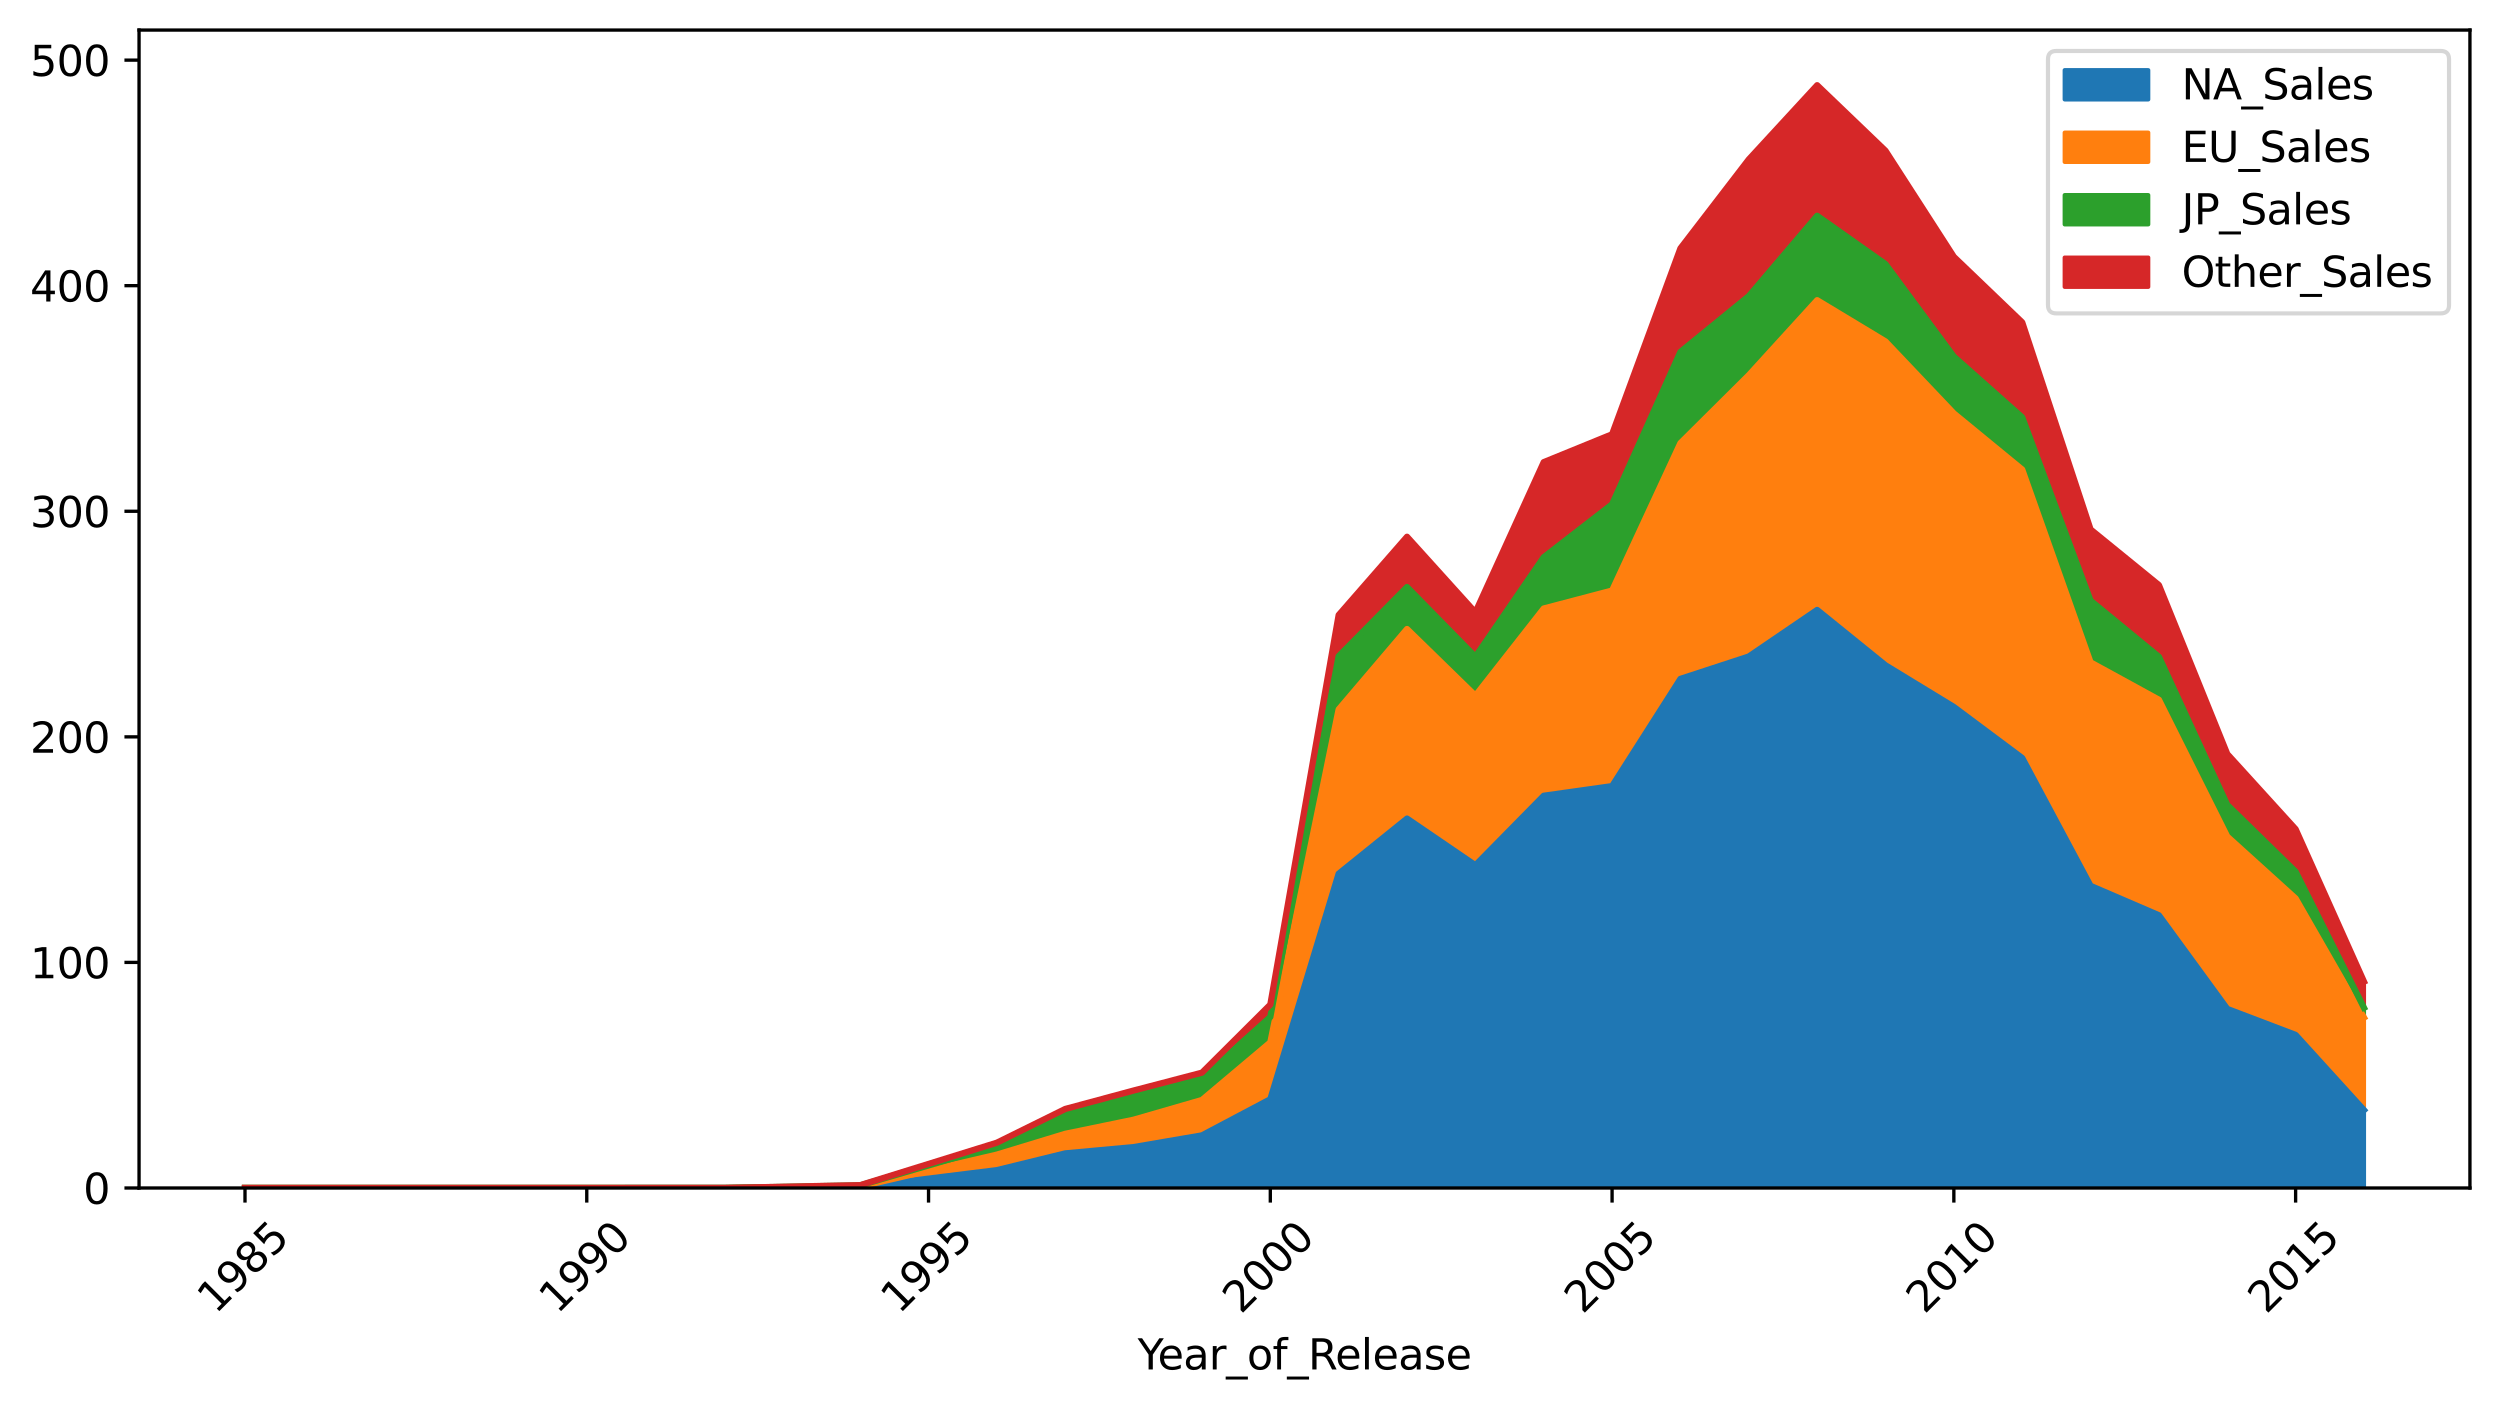 <?xml version="1.0" encoding="utf-8" standalone="no"?>
<!DOCTYPE svg PUBLIC "-//W3C//DTD SVG 1.1//EN"
  "http://www.w3.org/Graphics/SVG/1.1/DTD/svg11.dtd">
<svg xmlns:xlink="http://www.w3.org/1999/xlink" width="598.487pt" height="337.396pt" viewBox="0 0 598.487 337.396" xmlns="http://www.w3.org/2000/svg" version="1.1">
 <defs>
  <style type="text/css">*{stroke-linejoin: round; stroke-linecap: butt}</style>
 </defs>
 <g id="figure_1">
  <g id="patch_1">
   <path d="M 0 337.396 
L 598.487 337.396 
L 598.487 0 
L 0 0 
z
" style="fill: #ffffff"/>
  </g>
  <g id="axes_1">
   <g id="patch_2">
    <path d="M 33.288 284.4 
L 591.288 284.4 
L 591.288 7.2 
L 33.288 7.2 
z
" style="fill: #ffffff"/>
   </g>
   <g id="PolyCollection_1">
    <defs>
     <path id="m4ce5c8c332" d="M 58.651 -52.996 
L 58.651 -52.996 
L 107.742 -52.996 
L 173.197 -52.996 
L 205.924 -52.996 
L 238.651 -52.996 
L 255.015 -52.996 
L 271.378 -52.996 
L 287.742 -52.996 
L 304.106 -52.996 
L 320.469 -52.996 
L 336.833 -52.996 
L 353.197 -52.996 
L 369.56 -52.996 
L 385.924 -52.996 
L 402.288 -52.996 
L 418.651 -52.996 
L 435.015 -52.996 
L 451.378 -52.996 
L 467.742 -52.996 
L 484.106 -52.996 
L 500.469 -52.996 
L 516.833 -52.996 
L 533.197 -52.996 
L 549.56 -52.996 
L 565.924 -52.996 
L 565.924 -71.637 
L 565.924 -71.637 
L 549.56 -89.636 
L 533.197 -95.862 
L 516.833 -118.279 
L 500.469 -125.326 
L 484.106 -155.934 
L 467.742 -168.15 
L 451.378 -178.129 
L 435.015 -191.376 
L 418.651 -180.23 
L 402.288 -174.873 
L 385.924 -149.2 
L 369.56 -146.894 
L 353.197 -130.262 
L 336.833 -141.429 
L 320.469 -128.231 
L 304.106 -74.24 
L 287.742 -65.589 
L 271.378 -62.786 
L 255.015 -61.28 
L 238.651 -57.267 
L 205.924 -53.206 
L 173.197 -53.006 
L 107.742 -52.996 
L 58.651 -52.996 
z
" style="stroke: #1f77b4"/>
    </defs>
    <g clip-path="url(#pda36866c2f)">
     <use xlink:href="#m4ce5c8c332" x="0" y="337.396" style="fill: #1f77b4; stroke: #1f77b4"/>
    </g>
   </g>
   <g id="PolyCollection_2">
    <defs>
     <path id="mb7d141bb38" d="M 58.651 -53.012 
L 58.651 -52.996 
L 107.742 -52.996 
L 173.197 -53.006 
L 205.924 -53.206 
L 238.651 -57.267 
L 255.015 -61.28 
L 271.378 -62.786 
L 287.742 -65.589 
L 304.106 -74.24 
L 320.469 -128.231 
L 336.833 -141.429 
L 353.197 -130.262 
L 369.56 -146.894 
L 385.924 -149.2 
L 402.288 -174.873 
L 418.651 -180.23 
L 435.015 -191.376 
L 451.378 -178.129 
L 467.742 -168.15 
L 484.106 -155.934 
L 500.469 -125.326 
L 516.833 -118.279 
L 533.197 -95.862 
L 549.56 -89.636 
L 565.924 -71.637 
L 565.924 -93.794 
L 565.924 -93.794 
L 549.56 -122.313 
L 533.197 -137.131 
L 516.833 -169.872 
L 500.469 -178.831 
L 484.106 -224.981 
L 467.742 -238.423 
L 451.378 -255.655 
L 435.015 -265.526 
L 418.651 -247.576 
L 402.288 -231.321 
L 385.924 -196.02 
L 369.56 -191.722 
L 353.197 -170.85 
L 336.833 -186.807 
L 320.469 -167.572 
L 304.106 -87.849 
L 287.742 -74.062 
L 271.378 -69.337 
L 255.015 -65.961 
L 238.651 -60.982 
L 205.924 -53.347 
L 173.197 -53.006 
L 107.742 -53.006 
L 58.651 -53.012 
z
" style="stroke: #ff7f0e"/>
    </defs>
    <g clip-path="url(#pda36866c2f)">
     <use xlink:href="#mb7d141bb38" x="0" y="337.396" style="fill: #ff7f0e; stroke: #ff7f0e"/>
    </g>
   </g>
   <g id="PolyCollection_3">
    <defs>
     <path id="m1888690e73" d="M 58.651 -53.012 
L 58.651 -53.012 
L 107.742 -53.006 
L 173.197 -53.006 
L 205.924 -53.347 
L 238.651 -60.982 
L 255.015 -65.961 
L 271.378 -69.337 
L 287.742 -74.062 
L 304.106 -87.849 
L 320.469 -167.572 
L 336.833 -186.807 
L 353.197 -170.85 
L 369.56 -191.722 
L 385.924 -196.02 
L 402.288 -231.321 
L 418.651 -247.576 
L 435.015 -265.526 
L 451.378 -255.655 
L 467.742 -238.423 
L 484.106 -224.981 
L 500.469 -178.831 
L 516.833 -169.872 
L 533.197 -137.131 
L 549.56 -122.313 
L 565.924 -93.794 
L 565.924 -96.138 
L 565.924 -96.138 
L 549.56 -128.712 
L 533.197 -144.702 
L 516.833 -180.16 
L 500.469 -193.606 
L 484.106 -237.488 
L 467.742 -252.026 
L 451.378 -274.167 
L 435.015 -285.734 
L 418.651 -266.498 
L 402.288 -253.154 
L 385.924 -216.665 
L 369.56 -204.002 
L 353.197 -180.16 
L 336.833 -196.857 
L 320.469 -180.3 
L 304.106 -93.935 
L 287.742 -79.284 
L 271.378 -75.174 
L 255.015 -70.827 
L 238.651 -63.175 
L 205.924 -53.633 
L 173.197 -53.006 
L 107.742 -53.006 
L 58.651 -53.012 
z
" style="stroke: #2ca02c"/>
    </defs>
    <g clip-path="url(#pda36866c2f)">
     <use xlink:href="#m1888690e73" x="0" y="337.396" style="fill: #2ca02c; stroke: #2ca02c"/>
    </g>
   </g>
   <g id="PolyCollection_4">
    <defs>
     <path id="m524ef82fe8" d="M 58.651 -53.017 
L 58.651 -53.012 
L 107.742 -53.006 
L 173.197 -53.006 
L 205.924 -53.633 
L 238.651 -63.175 
L 255.015 -70.827 
L 271.378 -75.174 
L 287.742 -79.284 
L 304.106 -93.935 
L 320.469 -180.3 
L 336.833 -196.857 
L 353.197 -180.16 
L 369.56 -204.002 
L 385.924 -216.665 
L 402.288 -253.154 
L 418.651 -266.498 
L 435.015 -285.734 
L 451.378 -274.167 
L 467.742 -252.026 
L 484.106 -237.488 
L 500.469 -193.606 
L 516.833 -180.16 
L 533.197 -144.702 
L 549.56 -128.712 
L 565.924 -96.138 
L 565.924 -102.397 
L 565.924 -102.397 
L 549.56 -138.897 
L 533.197 -156.896 
L 516.833 -197.332 
L 500.469 -210.655 
L 484.106 -260.223 
L 467.742 -275.916 
L 451.378 -301.303 
L 435.015 -316.996 
L 418.651 -299.234 
L 402.288 -277.941 
L 385.924 -233.433 
L 369.56 -226.758 
L 353.197 -190.787 
L 336.833 -208.9 
L 320.469 -190.161 
L 304.106 -96.899 
L 287.742 -80.607 
L 271.378 -76.33 
L 255.015 -71.918 
L 238.651 -63.845 
L 205.924 -53.676 
L 173.197 -53.006 
L 107.742 -53.012 
L 58.651 -53.017 
z
" style="stroke: #d62728"/>
    </defs>
    <g clip-path="url(#pda36866c2f)">
     <use xlink:href="#m524ef82fe8" x="0" y="337.396" style="fill: #d62728; stroke: #d62728"/>
    </g>
   </g>
   <g id="matplotlib.axis_1">
    <g id="xtick_1">
     <g id="line2d_1">
      <defs>
       <path id="mc4c6a73329" d="M 0 0 
L 0 3.5 
" style="stroke: #000000; stroke-width: 0.8"/>
      </defs>
      <g>
       <use xlink:href="#mc4c6a73329" x="58.651" y="284.4" style="stroke: #000000; stroke-width: 0.8"/>
      </g>
     </g>
     <g id="text_1">
      <!-- 1985 -->
      <g transform="translate(51.604 314.769) rotate(-45) scale(0.1 -0.1)">
       <defs>
        <path id="DejaVuSans-31" d="M 794 531 
L 1825 531 
L 1825 4091 
L 703 3866 
L 703 4441 
L 1819 4666 
L 2450 4666 
L 2450 531 
L 3481 531 
L 3481 0 
L 794 0 
L 794 531 
z
" transform="scale(0.016)"/>
        <path id="DejaVuSans-39" d="M 703 97 
L 703 672 
Q 941 559 1184 500 
Q 1428 441 1663 441 
Q 2288 441 2617 861 
Q 2947 1281 2994 2138 
Q 2813 1869 2534 1725 
Q 2256 1581 1919 1581 
Q 1219 1581 811 2004 
Q 403 2428 403 3163 
Q 403 3881 828 4315 
Q 1253 4750 1959 4750 
Q 2769 4750 3195 4129 
Q 3622 3509 3622 2328 
Q 3622 1225 3098 567 
Q 2575 -91 1691 -91 
Q 1453 -91 1209 -44 
Q 966 3 703 97 
z
M 1959 2075 
Q 2384 2075 2632 2365 
Q 2881 2656 2881 3163 
Q 2881 3666 2632 3958 
Q 2384 4250 1959 4250 
Q 1534 4250 1286 3958 
Q 1038 3666 1038 3163 
Q 1038 2656 1286 2365 
Q 1534 2075 1959 2075 
z
" transform="scale(0.016)"/>
        <path id="DejaVuSans-38" d="M 2034 2216 
Q 1584 2216 1326 1975 
Q 1069 1734 1069 1313 
Q 1069 891 1326 650 
Q 1584 409 2034 409 
Q 2484 409 2743 651 
Q 3003 894 3003 1313 
Q 3003 1734 2745 1975 
Q 2488 2216 2034 2216 
z
M 1403 2484 
Q 997 2584 770 2862 
Q 544 3141 544 3541 
Q 544 4100 942 4425 
Q 1341 4750 2034 4750 
Q 2731 4750 3128 4425 
Q 3525 4100 3525 3541 
Q 3525 3141 3298 2862 
Q 3072 2584 2669 2484 
Q 3125 2378 3379 2068 
Q 3634 1759 3634 1313 
Q 3634 634 3220 271 
Q 2806 -91 2034 -91 
Q 1263 -91 848 271 
Q 434 634 434 1313 
Q 434 1759 690 2068 
Q 947 2378 1403 2484 
z
M 1172 3481 
Q 1172 3119 1398 2916 
Q 1625 2713 2034 2713 
Q 2441 2713 2670 2916 
Q 2900 3119 2900 3481 
Q 2900 3844 2670 4047 
Q 2441 4250 2034 4250 
Q 1625 4250 1398 4047 
Q 1172 3844 1172 3481 
z
" transform="scale(0.016)"/>
        <path id="DejaVuSans-35" d="M 691 4666 
L 3169 4666 
L 3169 4134 
L 1269 4134 
L 1269 2991 
Q 1406 3038 1543 3061 
Q 1681 3084 1819 3084 
Q 2600 3084 3056 2656 
Q 3513 2228 3513 1497 
Q 3513 744 3044 326 
Q 2575 -91 1722 -91 
Q 1428 -91 1123 -41 
Q 819 9 494 109 
L 494 744 
Q 775 591 1075 516 
Q 1375 441 1709 441 
Q 2250 441 2565 725 
Q 2881 1009 2881 1497 
Q 2881 1984 2565 2268 
Q 2250 2553 1709 2553 
Q 1456 2553 1204 2497 
Q 953 2441 691 2322 
L 691 4666 
z
" transform="scale(0.016)"/>
       </defs>
       <use xlink:href="#DejaVuSans-31"/>
       <use xlink:href="#DejaVuSans-39" x="63.623"/>
       <use xlink:href="#DejaVuSans-38" x="127.246"/>
       <use xlink:href="#DejaVuSans-35" x="190.869"/>
      </g>
     </g>
    </g>
    <g id="xtick_2">
     <g id="line2d_2">
      <g>
       <use xlink:href="#mc4c6a73329" x="140.469" y="284.4" style="stroke: #000000; stroke-width: 0.8"/>
      </g>
     </g>
     <g id="text_2">
      <!-- 1990 -->
      <g transform="translate(133.423 314.769) rotate(-45) scale(0.1 -0.1)">
       <defs>
        <path id="DejaVuSans-30" d="M 2034 4250 
Q 1547 4250 1301 3770 
Q 1056 3291 1056 2328 
Q 1056 1369 1301 889 
Q 1547 409 2034 409 
Q 2525 409 2770 889 
Q 3016 1369 3016 2328 
Q 3016 3291 2770 3770 
Q 2525 4250 2034 4250 
z
M 2034 4750 
Q 2819 4750 3233 4129 
Q 3647 3509 3647 2328 
Q 3647 1150 3233 529 
Q 2819 -91 2034 -91 
Q 1250 -91 836 529 
Q 422 1150 422 2328 
Q 422 3509 836 4129 
Q 1250 4750 2034 4750 
z
" transform="scale(0.016)"/>
       </defs>
       <use xlink:href="#DejaVuSans-31"/>
       <use xlink:href="#DejaVuSans-39" x="63.623"/>
       <use xlink:href="#DejaVuSans-39" x="127.246"/>
       <use xlink:href="#DejaVuSans-30" x="190.869"/>
      </g>
     </g>
    </g>
    <g id="xtick_3">
     <g id="line2d_3">
      <g>
       <use xlink:href="#mc4c6a73329" x="222.287" y="284.4" style="stroke: #000000; stroke-width: 0.8"/>
      </g>
     </g>
     <g id="text_3">
      <!-- 1995 -->
      <g transform="translate(215.241 314.769) rotate(-45) scale(0.1 -0.1)">
       <use xlink:href="#DejaVuSans-31"/>
       <use xlink:href="#DejaVuSans-39" x="63.623"/>
       <use xlink:href="#DejaVuSans-39" x="127.246"/>
       <use xlink:href="#DejaVuSans-35" x="190.869"/>
      </g>
     </g>
    </g>
    <g id="xtick_4">
     <g id="line2d_4">
      <g>
       <use xlink:href="#mc4c6a73329" x="304.106" y="284.4" style="stroke: #000000; stroke-width: 0.8"/>
      </g>
     </g>
     <g id="text_4">
      <!-- 2000 -->
      <g transform="translate(297.059 314.769) rotate(-45) scale(0.1 -0.1)">
       <defs>
        <path id="DejaVuSans-32" d="M 1228 531 
L 3431 531 
L 3431 0 
L 469 0 
L 469 531 
Q 828 903 1448 1529 
Q 2069 2156 2228 2338 
Q 2531 2678 2651 2914 
Q 2772 3150 2772 3378 
Q 2772 3750 2511 3984 
Q 2250 4219 1831 4219 
Q 1534 4219 1204 4116 
Q 875 4013 500 3803 
L 500 4441 
Q 881 4594 1212 4672 
Q 1544 4750 1819 4750 
Q 2544 4750 2975 4387 
Q 3406 4025 3406 3419 
Q 3406 3131 3298 2873 
Q 3191 2616 2906 2266 
Q 2828 2175 2409 1742 
Q 1991 1309 1228 531 
z
" transform="scale(0.016)"/>
       </defs>
       <use xlink:href="#DejaVuSans-32"/>
       <use xlink:href="#DejaVuSans-30" x="63.623"/>
       <use xlink:href="#DejaVuSans-30" x="127.246"/>
       <use xlink:href="#DejaVuSans-30" x="190.869"/>
      </g>
     </g>
    </g>
    <g id="xtick_5">
     <g id="line2d_5">
      <g>
       <use xlink:href="#mc4c6a73329" x="385.924" y="284.4" style="stroke: #000000; stroke-width: 0.8"/>
      </g>
     </g>
     <g id="text_5">
      <!-- 2005 -->
      <g transform="translate(378.877 314.769) rotate(-45) scale(0.1 -0.1)">
       <use xlink:href="#DejaVuSans-32"/>
       <use xlink:href="#DejaVuSans-30" x="63.623"/>
       <use xlink:href="#DejaVuSans-30" x="127.246"/>
       <use xlink:href="#DejaVuSans-35" x="190.869"/>
      </g>
     </g>
    </g>
    <g id="xtick_6">
     <g id="line2d_6">
      <g>
       <use xlink:href="#mc4c6a73329" x="467.742" y="284.4" style="stroke: #000000; stroke-width: 0.8"/>
      </g>
     </g>
     <g id="text_6">
      <!-- 2010 -->
      <g transform="translate(460.695 314.769) rotate(-45) scale(0.1 -0.1)">
       <use xlink:href="#DejaVuSans-32"/>
       <use xlink:href="#DejaVuSans-30" x="63.623"/>
       <use xlink:href="#DejaVuSans-31" x="127.246"/>
       <use xlink:href="#DejaVuSans-30" x="190.869"/>
      </g>
     </g>
    </g>
    <g id="xtick_7">
     <g id="line2d_7">
      <g>
       <use xlink:href="#mc4c6a73329" x="549.56" y="284.4" style="stroke: #000000; stroke-width: 0.8"/>
      </g>
     </g>
     <g id="text_7">
      <!-- 2015 -->
      <g transform="translate(542.513 314.769) rotate(-45) scale(0.1 -0.1)">
       <use xlink:href="#DejaVuSans-32"/>
       <use xlink:href="#DejaVuSans-30" x="63.623"/>
       <use xlink:href="#DejaVuSans-31" x="127.246"/>
       <use xlink:href="#DejaVuSans-35" x="190.869"/>
      </g>
     </g>
    </g>
    <g id="text_8">
     <!-- Year_of_Release -->
     <g transform="translate(272.344 327.838) scale(0.1 -0.1)">
      <defs>
       <path id="DejaVuSans-59" d="M -13 4666 
L 666 4666 
L 1959 2747 
L 3244 4666 
L 3922 4666 
L 2272 2222 
L 2272 0 
L 1638 0 
L 1638 2222 
L -13 4666 
z
" transform="scale(0.016)"/>
       <path id="DejaVuSans-65" d="M 3597 1894 
L 3597 1613 
L 953 1613 
Q 991 1019 1311 708 
Q 1631 397 2203 397 
Q 2534 397 2845 478 
Q 3156 559 3463 722 
L 3463 178 
Q 3153 47 2828 -22 
Q 2503 -91 2169 -91 
Q 1331 -91 842 396 
Q 353 884 353 1716 
Q 353 2575 817 3079 
Q 1281 3584 2069 3584 
Q 2775 3584 3186 3129 
Q 3597 2675 3597 1894 
z
M 3022 2063 
Q 3016 2534 2758 2815 
Q 2500 3097 2075 3097 
Q 1594 3097 1305 2825 
Q 1016 2553 972 2059 
L 3022 2063 
z
" transform="scale(0.016)"/>
       <path id="DejaVuSans-61" d="M 2194 1759 
Q 1497 1759 1228 1600 
Q 959 1441 959 1056 
Q 959 750 1161 570 
Q 1363 391 1709 391 
Q 2188 391 2477 730 
Q 2766 1069 2766 1631 
L 2766 1759 
L 2194 1759 
z
M 3341 1997 
L 3341 0 
L 2766 0 
L 2766 531 
Q 2569 213 2275 61 
Q 1981 -91 1556 -91 
Q 1019 -91 701 211 
Q 384 513 384 1019 
Q 384 1609 779 1909 
Q 1175 2209 1959 2209 
L 2766 2209 
L 2766 2266 
Q 2766 2663 2505 2880 
Q 2244 3097 1772 3097 
Q 1472 3097 1187 3025 
Q 903 2953 641 2809 
L 641 3341 
Q 956 3463 1253 3523 
Q 1550 3584 1831 3584 
Q 2591 3584 2966 3190 
Q 3341 2797 3341 1997 
z
" transform="scale(0.016)"/>
       <path id="DejaVuSans-72" d="M 2631 2963 
Q 2534 3019 2420 3045 
Q 2306 3072 2169 3072 
Q 1681 3072 1420 2755 
Q 1159 2438 1159 1844 
L 1159 0 
L 581 0 
L 581 3500 
L 1159 3500 
L 1159 2956 
Q 1341 3275 1631 3429 
Q 1922 3584 2338 3584 
Q 2397 3584 2469 3576 
Q 2541 3569 2628 3553 
L 2631 2963 
z
" transform="scale(0.016)"/>
       <path id="DejaVuSans-5f" d="M 3263 -1063 
L 3263 -1509 
L -63 -1509 
L -63 -1063 
L 3263 -1063 
z
" transform="scale(0.016)"/>
       <path id="DejaVuSans-6f" d="M 1959 3097 
Q 1497 3097 1228 2736 
Q 959 2375 959 1747 
Q 959 1119 1226 758 
Q 1494 397 1959 397 
Q 2419 397 2687 759 
Q 2956 1122 2956 1747 
Q 2956 2369 2687 2733 
Q 2419 3097 1959 3097 
z
M 1959 3584 
Q 2709 3584 3137 3096 
Q 3566 2609 3566 1747 
Q 3566 888 3137 398 
Q 2709 -91 1959 -91 
Q 1206 -91 779 398 
Q 353 888 353 1747 
Q 353 2609 779 3096 
Q 1206 3584 1959 3584 
z
" transform="scale(0.016)"/>
       <path id="DejaVuSans-66" d="M 2375 4863 
L 2375 4384 
L 1825 4384 
Q 1516 4384 1395 4259 
Q 1275 4134 1275 3809 
L 1275 3500 
L 2222 3500 
L 2222 3053 
L 1275 3053 
L 1275 0 
L 697 0 
L 697 3053 
L 147 3053 
L 147 3500 
L 697 3500 
L 697 3744 
Q 697 4328 969 4595 
Q 1241 4863 1831 4863 
L 2375 4863 
z
" transform="scale(0.016)"/>
       <path id="DejaVuSans-52" d="M 2841 2188 
Q 3044 2119 3236 1894 
Q 3428 1669 3622 1275 
L 4263 0 
L 3584 0 
L 2988 1197 
Q 2756 1666 2539 1819 
Q 2322 1972 1947 1972 
L 1259 1972 
L 1259 0 
L 628 0 
L 628 4666 
L 2053 4666 
Q 2853 4666 3247 4331 
Q 3641 3997 3641 3322 
Q 3641 2881 3436 2590 
Q 3231 2300 2841 2188 
z
M 1259 4147 
L 1259 2491 
L 2053 2491 
Q 2509 2491 2742 2702 
Q 2975 2913 2975 3322 
Q 2975 3731 2742 3939 
Q 2509 4147 2053 4147 
L 1259 4147 
z
" transform="scale(0.016)"/>
       <path id="DejaVuSans-6c" d="M 603 4863 
L 1178 4863 
L 1178 0 
L 603 0 
L 603 4863 
z
" transform="scale(0.016)"/>
       <path id="DejaVuSans-73" d="M 2834 3397 
L 2834 2853 
Q 2591 2978 2328 3040 
Q 2066 3103 1784 3103 
Q 1356 3103 1142 2972 
Q 928 2841 928 2578 
Q 928 2378 1081 2264 
Q 1234 2150 1697 2047 
L 1894 2003 
Q 2506 1872 2764 1633 
Q 3022 1394 3022 966 
Q 3022 478 2636 193 
Q 2250 -91 1575 -91 
Q 1294 -91 989 -36 
Q 684 19 347 128 
L 347 722 
Q 666 556 975 473 
Q 1284 391 1588 391 
Q 1994 391 2212 530 
Q 2431 669 2431 922 
Q 2431 1156 2273 1281 
Q 2116 1406 1581 1522 
L 1381 1569 
Q 847 1681 609 1914 
Q 372 2147 372 2553 
Q 372 3047 722 3315 
Q 1072 3584 1716 3584 
Q 2034 3584 2315 3537 
Q 2597 3491 2834 3397 
z
" transform="scale(0.016)"/>
      </defs>
      <use xlink:href="#DejaVuSans-59"/>
      <use xlink:href="#DejaVuSans-65" x="47.834"/>
      <use xlink:href="#DejaVuSans-61" x="109.357"/>
      <use xlink:href="#DejaVuSans-72" x="170.637"/>
      <use xlink:href="#DejaVuSans-5f" x="211.75"/>
      <use xlink:href="#DejaVuSans-6f" x="261.75"/>
      <use xlink:href="#DejaVuSans-66" x="322.932"/>
      <use xlink:href="#DejaVuSans-5f" x="358.137"/>
      <use xlink:href="#DejaVuSans-52" x="408.137"/>
      <use xlink:href="#DejaVuSans-65" x="473.119"/>
      <use xlink:href="#DejaVuSans-6c" x="534.643"/>
      <use xlink:href="#DejaVuSans-65" x="562.426"/>
      <use xlink:href="#DejaVuSans-61" x="623.949"/>
      <use xlink:href="#DejaVuSans-73" x="685.229"/>
      <use xlink:href="#DejaVuSans-65" x="737.328"/>
     </g>
    </g>
   </g>
   <g id="matplotlib.axis_2">
    <g id="ytick_1">
     <g id="line2d_8">
      <defs>
       <path id="med4b324295" d="M 0 0 
L -3.5 0 
" style="stroke: #000000; stroke-width: 0.8"/>
      </defs>
      <g>
       <use xlink:href="#med4b324295" x="33.288" y="284.4" style="stroke: #000000; stroke-width: 0.8"/>
      </g>
     </g>
     <g id="text_9">
      <!-- 0 -->
      <g transform="translate(19.925 288.199) scale(0.1 -0.1)">
       <use xlink:href="#DejaVuSans-30"/>
      </g>
     </g>
    </g>
    <g id="ytick_2">
     <g id="line2d_9">
      <g>
       <use xlink:href="#med4b324295" x="33.288" y="230.398" style="stroke: #000000; stroke-width: 0.8"/>
      </g>
     </g>
     <g id="text_10">
      <!-- 100 -->
      <g transform="translate(7.2 234.197) scale(0.1 -0.1)">
       <use xlink:href="#DejaVuSans-31"/>
       <use xlink:href="#DejaVuSans-30" x="63.623"/>
       <use xlink:href="#DejaVuSans-30" x="127.246"/>
      </g>
     </g>
    </g>
    <g id="ytick_3">
     <g id="line2d_10">
      <g>
       <use xlink:href="#med4b324295" x="33.288" y="176.396" style="stroke: #000000; stroke-width: 0.8"/>
      </g>
     </g>
     <g id="text_11">
      <!-- 200 -->
      <g transform="translate(7.2 180.195) scale(0.1 -0.1)">
       <use xlink:href="#DejaVuSans-32"/>
       <use xlink:href="#DejaVuSans-30" x="63.623"/>
       <use xlink:href="#DejaVuSans-30" x="127.246"/>
      </g>
     </g>
    </g>
    <g id="ytick_4">
     <g id="line2d_11">
      <g>
       <use xlink:href="#med4b324295" x="33.288" y="122.394" style="stroke: #000000; stroke-width: 0.8"/>
      </g>
     </g>
     <g id="text_12">
      <!-- 300 -->
      <g transform="translate(7.2 126.193) scale(0.1 -0.1)">
       <defs>
        <path id="DejaVuSans-33" d="M 2597 2516 
Q 3050 2419 3304 2112 
Q 3559 1806 3559 1356 
Q 3559 666 3084 287 
Q 2609 -91 1734 -91 
Q 1441 -91 1130 -33 
Q 819 25 488 141 
L 488 750 
Q 750 597 1062 519 
Q 1375 441 1716 441 
Q 2309 441 2620 675 
Q 2931 909 2931 1356 
Q 2931 1769 2642 2001 
Q 2353 2234 1838 2234 
L 1294 2234 
L 1294 2753 
L 1863 2753 
Q 2328 2753 2575 2939 
Q 2822 3125 2822 3475 
Q 2822 3834 2567 4026 
Q 2313 4219 1838 4219 
Q 1578 4219 1281 4162 
Q 984 4106 628 3988 
L 628 4550 
Q 988 4650 1302 4700 
Q 1616 4750 1894 4750 
Q 2613 4750 3031 4423 
Q 3450 4097 3450 3541 
Q 3450 3153 3228 2886 
Q 3006 2619 2597 2516 
z
" transform="scale(0.016)"/>
       </defs>
       <use xlink:href="#DejaVuSans-33"/>
       <use xlink:href="#DejaVuSans-30" x="63.623"/>
       <use xlink:href="#DejaVuSans-30" x="127.246"/>
      </g>
     </g>
    </g>
    <g id="ytick_5">
     <g id="line2d_12">
      <g>
       <use xlink:href="#med4b324295" x="33.288" y="68.392" style="stroke: #000000; stroke-width: 0.8"/>
      </g>
     </g>
     <g id="text_13">
      <!-- 400 -->
      <g transform="translate(7.2 72.191) scale(0.1 -0.1)">
       <defs>
        <path id="DejaVuSans-34" d="M 2419 4116 
L 825 1625 
L 2419 1625 
L 2419 4116 
z
M 2253 4666 
L 3047 4666 
L 3047 1625 
L 3713 1625 
L 3713 1100 
L 3047 1100 
L 3047 0 
L 2419 0 
L 2419 1100 
L 313 1100 
L 313 1709 
L 2253 4666 
z
" transform="scale(0.016)"/>
       </defs>
       <use xlink:href="#DejaVuSans-34"/>
       <use xlink:href="#DejaVuSans-30" x="63.623"/>
       <use xlink:href="#DejaVuSans-30" x="127.246"/>
      </g>
     </g>
    </g>
    <g id="ytick_6">
     <g id="line2d_13">
      <g>
       <use xlink:href="#med4b324295" x="33.288" y="14.39" style="stroke: #000000; stroke-width: 0.8"/>
      </g>
     </g>
     <g id="text_14">
      <!-- 500 -->
      <g transform="translate(7.2 18.189) scale(0.1 -0.1)">
       <use xlink:href="#DejaVuSans-35"/>
       <use xlink:href="#DejaVuSans-30" x="63.623"/>
       <use xlink:href="#DejaVuSans-30" x="127.246"/>
      </g>
     </g>
    </g>
   </g>
   <g id="line2d_14">
    <path d="M 58.651 284.4 
L 107.742 284.4 
L 173.197 284.389 
L 205.924 284.189 
L 238.651 280.128 
L 255.015 276.116 
L 271.378 274.609 
L 287.742 271.807 
L 304.106 263.156 
L 320.469 209.164 
L 336.833 195.966 
L 353.197 207.134 
L 369.56 190.501 
L 385.924 188.195 
L 402.288 162.523 
L 418.651 157.166 
L 435.015 146.02 
L 451.378 159.266 
L 467.742 169.246 
L 484.106 181.461 
L 500.469 212.07 
L 516.833 219.117 
L 533.197 241.533 
L 549.56 247.76 
L 565.924 265.758 
" clip-path="url(#pda36866c2f)" style="fill: none; stroke: #1f77b4; stroke-width: 1.5; stroke-linecap: square"/>
   </g>
   <g id="line2d_15">
    <path d="M 58.651 284.384 
L 107.742 284.389 
L 173.197 284.389 
L 205.924 284.049 
L 238.651 276.413 
L 255.015 271.434 
L 271.378 268.059 
L 287.742 263.334 
L 304.106 249.547 
L 320.469 169.824 
L 336.833 150.588 
L 353.197 166.546 
L 369.56 145.674 
L 385.924 141.375 
L 402.288 106.074 
L 418.651 89.82 
L 435.015 71.869 
L 451.378 81.741 
L 467.742 98.973 
L 484.106 112.414 
L 500.469 158.564 
L 516.833 167.523 
L 533.197 200.265 
L 549.56 215.083 
L 565.924 243.601 
" clip-path="url(#pda36866c2f)" style="fill: none; stroke: #ff7f0e; stroke-width: 1.5; stroke-linecap: square"/>
   </g>
   <g id="line2d_16">
    <path d="M 58.651 284.384 
L 107.742 284.389 
L 173.197 284.389 
L 205.924 283.763 
L 238.651 274.221 
L 255.015 266.569 
L 271.378 262.221 
L 287.742 258.112 
L 304.106 243.461 
L 320.469 157.095 
L 336.833 140.538 
L 353.197 157.236 
L 369.56 133.394 
L 385.924 120.73 
L 402.288 84.241 
L 418.651 70.897 
L 435.015 51.662 
L 451.378 63.229 
L 467.742 85.37 
L 484.106 99.907 
L 500.469 143.789 
L 516.833 157.236 
L 533.197 192.694 
L 549.56 208.684 
L 565.924 241.258 
" clip-path="url(#pda36866c2f)" style="fill: none; stroke: #2ca02c; stroke-width: 1.5; stroke-linecap: square"/>
   </g>
   <g id="line2d_17">
    <path d="M 58.651 284.378 
L 107.742 284.384 
L 173.197 284.389 
L 205.924 283.72 
L 238.651 273.551 
L 255.015 265.478 
L 271.378 261.066 
L 287.742 256.789 
L 304.106 240.496 
L 320.469 147.235 
L 336.833 128.496 
L 353.197 146.608 
L 369.56 110.637 
L 385.924 103.963 
L 402.288 59.454 
L 418.651 38.161 
L 435.015 20.4 
L 451.378 36.093 
L 467.742 61.479 
L 484.106 77.172 
L 500.469 126.741 
L 516.833 140.063 
L 533.197 180.5 
L 549.56 198.499 
L 565.924 234.999 
" clip-path="url(#pda36866c2f)" style="fill: none; stroke: #d62728; stroke-width: 1.5; stroke-linecap: square"/>
   </g>
   <g id="patch_3">
    <path d="M 33.288 284.4 
L 33.288 7.2 
" style="fill: none; stroke: #000000; stroke-width: 0.8; stroke-linejoin: miter; stroke-linecap: square"/>
   </g>
   <g id="patch_4">
    <path d="M 591.288 284.4 
L 591.288 7.2 
" style="fill: none; stroke: #000000; stroke-width: 0.8; stroke-linejoin: miter; stroke-linecap: square"/>
   </g>
   <g id="patch_5">
    <path d="M 33.288 284.4 
L 591.288 284.4 
" style="fill: none; stroke: #000000; stroke-width: 0.8; stroke-linejoin: miter; stroke-linecap: square"/>
   </g>
   <g id="patch_6">
    <path d="M 33.288 7.2 
L 591.288 7.2 
" style="fill: none; stroke: #000000; stroke-width: 0.8; stroke-linejoin: miter; stroke-linecap: square"/>
   </g>
   <g id="legend_1">
    <g id="patch_7">
     <path d="M 492.277 75.025 
L 584.288 75.025 
Q 586.288 75.025 586.288 73.025 
L 586.288 14.2 
Q 586.288 12.2 584.288 12.2 
L 492.277 12.2 
Q 490.277 12.2 490.277 14.2 
L 490.277 73.025 
Q 490.277 75.025 492.277 75.025 
z
" style="fill: #ffffff; opacity: 0.8; stroke: #cccccc; stroke-linejoin: miter"/>
    </g>
    <g id="patch_8">
     <path d="M 494.277 23.798 
L 514.277 23.798 
L 514.277 16.798 
L 494.277 16.798 
z
" style="fill: #1f77b4; stroke: #1f77b4; stroke-linejoin: miter"/>
    </g>
    <g id="text_15">
     <!-- NA_Sales -->
     <g transform="translate(522.277 23.798) scale(0.1 -0.1)">
      <defs>
       <path id="DejaVuSans-4e" d="M 628 4666 
L 1478 4666 
L 3547 763 
L 3547 4666 
L 4159 4666 
L 4159 0 
L 3309 0 
L 1241 3903 
L 1241 0 
L 628 0 
L 628 4666 
z
" transform="scale(0.016)"/>
       <path id="DejaVuSans-41" d="M 2188 4044 
L 1331 1722 
L 3047 1722 
L 2188 4044 
z
M 1831 4666 
L 2547 4666 
L 4325 0 
L 3669 0 
L 3244 1197 
L 1141 1197 
L 716 0 
L 50 0 
L 1831 4666 
z
" transform="scale(0.016)"/>
       <path id="DejaVuSans-53" d="M 3425 4513 
L 3425 3897 
Q 3066 4069 2747 4153 
Q 2428 4238 2131 4238 
Q 1616 4238 1336 4038 
Q 1056 3838 1056 3469 
Q 1056 3159 1242 3001 
Q 1428 2844 1947 2747 
L 2328 2669 
Q 3034 2534 3370 2195 
Q 3706 1856 3706 1288 
Q 3706 609 3251 259 
Q 2797 -91 1919 -91 
Q 1588 -91 1214 -16 
Q 841 59 441 206 
L 441 856 
Q 825 641 1194 531 
Q 1563 422 1919 422 
Q 2459 422 2753 634 
Q 3047 847 3047 1241 
Q 3047 1584 2836 1778 
Q 2625 1972 2144 2069 
L 1759 2144 
Q 1053 2284 737 2584 
Q 422 2884 422 3419 
Q 422 4038 858 4394 
Q 1294 4750 2059 4750 
Q 2388 4750 2728 4690 
Q 3069 4631 3425 4513 
z
" transform="scale(0.016)"/>
      </defs>
      <use xlink:href="#DejaVuSans-4e"/>
      <use xlink:href="#DejaVuSans-41" x="74.805"/>
      <use xlink:href="#DejaVuSans-5f" x="143.213"/>
      <use xlink:href="#DejaVuSans-53" x="193.213"/>
      <use xlink:href="#DejaVuSans-61" x="256.689"/>
      <use xlink:href="#DejaVuSans-6c" x="317.969"/>
      <use xlink:href="#DejaVuSans-65" x="345.752"/>
      <use xlink:href="#DejaVuSans-73" x="407.275"/>
     </g>
    </g>
    <g id="patch_9">
     <path d="M 494.277 38.755 
L 514.277 38.755 
L 514.277 31.755 
L 494.277 31.755 
z
" style="fill: #ff7f0e; stroke: #ff7f0e; stroke-linejoin: miter"/>
    </g>
    <g id="text_16">
     <!-- EU_Sales -->
     <g transform="translate(522.277 38.755) scale(0.1 -0.1)">
      <defs>
       <path id="DejaVuSans-45" d="M 628 4666 
L 3578 4666 
L 3578 4134 
L 1259 4134 
L 1259 2753 
L 3481 2753 
L 3481 2222 
L 1259 2222 
L 1259 531 
L 3634 531 
L 3634 0 
L 628 0 
L 628 4666 
z
" transform="scale(0.016)"/>
       <path id="DejaVuSans-55" d="M 556 4666 
L 1191 4666 
L 1191 1831 
Q 1191 1081 1462 751 
Q 1734 422 2344 422 
Q 2950 422 3222 751 
Q 3494 1081 3494 1831 
L 3494 4666 
L 4128 4666 
L 4128 1753 
Q 4128 841 3676 375 
Q 3225 -91 2344 -91 
Q 1459 -91 1007 375 
Q 556 841 556 1753 
L 556 4666 
z
" transform="scale(0.016)"/>
      </defs>
      <use xlink:href="#DejaVuSans-45"/>
      <use xlink:href="#DejaVuSans-55" x="63.184"/>
      <use xlink:href="#DejaVuSans-5f" x="136.377"/>
      <use xlink:href="#DejaVuSans-53" x="186.377"/>
      <use xlink:href="#DejaVuSans-61" x="249.854"/>
      <use xlink:href="#DejaVuSans-6c" x="311.133"/>
      <use xlink:href="#DejaVuSans-65" x="338.916"/>
      <use xlink:href="#DejaVuSans-73" x="400.439"/>
     </g>
    </g>
    <g id="patch_10">
     <path d="M 494.277 53.711 
L 514.277 53.711 
L 514.277 46.711 
L 494.277 46.711 
z
" style="fill: #2ca02c; stroke: #2ca02c; stroke-linejoin: miter"/>
    </g>
    <g id="text_17">
     <!-- JP_Sales -->
     <g transform="translate(522.277 53.711) scale(0.1 -0.1)">
      <defs>
       <path id="DejaVuSans-4a" d="M 628 4666 
L 1259 4666 
L 1259 325 
Q 1259 -519 939 -900 
Q 619 -1281 -91 -1281 
L -331 -1281 
L -331 -750 
L -134 -750 
Q 284 -750 456 -515 
Q 628 -281 628 325 
L 628 4666 
z
" transform="scale(0.016)"/>
       <path id="DejaVuSans-50" d="M 1259 4147 
L 1259 2394 
L 2053 2394 
Q 2494 2394 2734 2622 
Q 2975 2850 2975 3272 
Q 2975 3691 2734 3919 
Q 2494 4147 2053 4147 
L 1259 4147 
z
M 628 4666 
L 2053 4666 
Q 2838 4666 3239 4311 
Q 3641 3956 3641 3272 
Q 3641 2581 3239 2228 
Q 2838 1875 2053 1875 
L 1259 1875 
L 1259 0 
L 628 0 
L 628 4666 
z
" transform="scale(0.016)"/>
      </defs>
      <use xlink:href="#DejaVuSans-4a"/>
      <use xlink:href="#DejaVuSans-50" x="29.492"/>
      <use xlink:href="#DejaVuSans-5f" x="89.795"/>
      <use xlink:href="#DejaVuSans-53" x="139.795"/>
      <use xlink:href="#DejaVuSans-61" x="203.271"/>
      <use xlink:href="#DejaVuSans-6c" x="264.551"/>
      <use xlink:href="#DejaVuSans-65" x="292.334"/>
      <use xlink:href="#DejaVuSans-73" x="353.857"/>
     </g>
    </g>
    <g id="patch_11">
     <path d="M 494.277 68.667 
L 514.277 68.667 
L 514.277 61.667 
L 494.277 61.667 
z
" style="fill: #d62728; stroke: #d62728; stroke-linejoin: miter"/>
    </g>
    <g id="text_18">
     <!-- Other_Sales -->
     <g transform="translate(522.277 68.667) scale(0.1 -0.1)">
      <defs>
       <path id="DejaVuSans-4f" d="M 2522 4238 
Q 1834 4238 1429 3725 
Q 1025 3213 1025 2328 
Q 1025 1447 1429 934 
Q 1834 422 2522 422 
Q 3209 422 3611 934 
Q 4013 1447 4013 2328 
Q 4013 3213 3611 3725 
Q 3209 4238 2522 4238 
z
M 2522 4750 
Q 3503 4750 4090 4092 
Q 4678 3434 4678 2328 
Q 4678 1225 4090 567 
Q 3503 -91 2522 -91 
Q 1538 -91 948 565 
Q 359 1222 359 2328 
Q 359 3434 948 4092 
Q 1538 4750 2522 4750 
z
" transform="scale(0.016)"/>
       <path id="DejaVuSans-74" d="M 1172 4494 
L 1172 3500 
L 2356 3500 
L 2356 3053 
L 1172 3053 
L 1172 1153 
Q 1172 725 1289 603 
Q 1406 481 1766 481 
L 2356 481 
L 2356 0 
L 1766 0 
Q 1100 0 847 248 
Q 594 497 594 1153 
L 594 3053 
L 172 3053 
L 172 3500 
L 594 3500 
L 594 4494 
L 1172 4494 
z
" transform="scale(0.016)"/>
       <path id="DejaVuSans-68" d="M 3513 2113 
L 3513 0 
L 2938 0 
L 2938 2094 
Q 2938 2591 2744 2837 
Q 2550 3084 2163 3084 
Q 1697 3084 1428 2787 
Q 1159 2491 1159 1978 
L 1159 0 
L 581 0 
L 581 4863 
L 1159 4863 
L 1159 2956 
Q 1366 3272 1645 3428 
Q 1925 3584 2291 3584 
Q 2894 3584 3203 3211 
Q 3513 2838 3513 2113 
z
" transform="scale(0.016)"/>
      </defs>
      <use xlink:href="#DejaVuSans-4f"/>
      <use xlink:href="#DejaVuSans-74" x="78.711"/>
      <use xlink:href="#DejaVuSans-68" x="117.92"/>
      <use xlink:href="#DejaVuSans-65" x="181.299"/>
      <use xlink:href="#DejaVuSans-72" x="242.822"/>
      <use xlink:href="#DejaVuSans-5f" x="283.936"/>
      <use xlink:href="#DejaVuSans-53" x="333.936"/>
      <use xlink:href="#DejaVuSans-61" x="397.412"/>
      <use xlink:href="#DejaVuSans-6c" x="458.691"/>
      <use xlink:href="#DejaVuSans-65" x="486.475"/>
      <use xlink:href="#DejaVuSans-73" x="547.998"/>
     </g>
    </g>
   </g>
  </g>
 </g>
 <defs>
  <clipPath id="pda36866c2f">
   <rect x="33.288" y="7.2" width="558" height="277.2"/>
  </clipPath>
 </defs>
</svg>